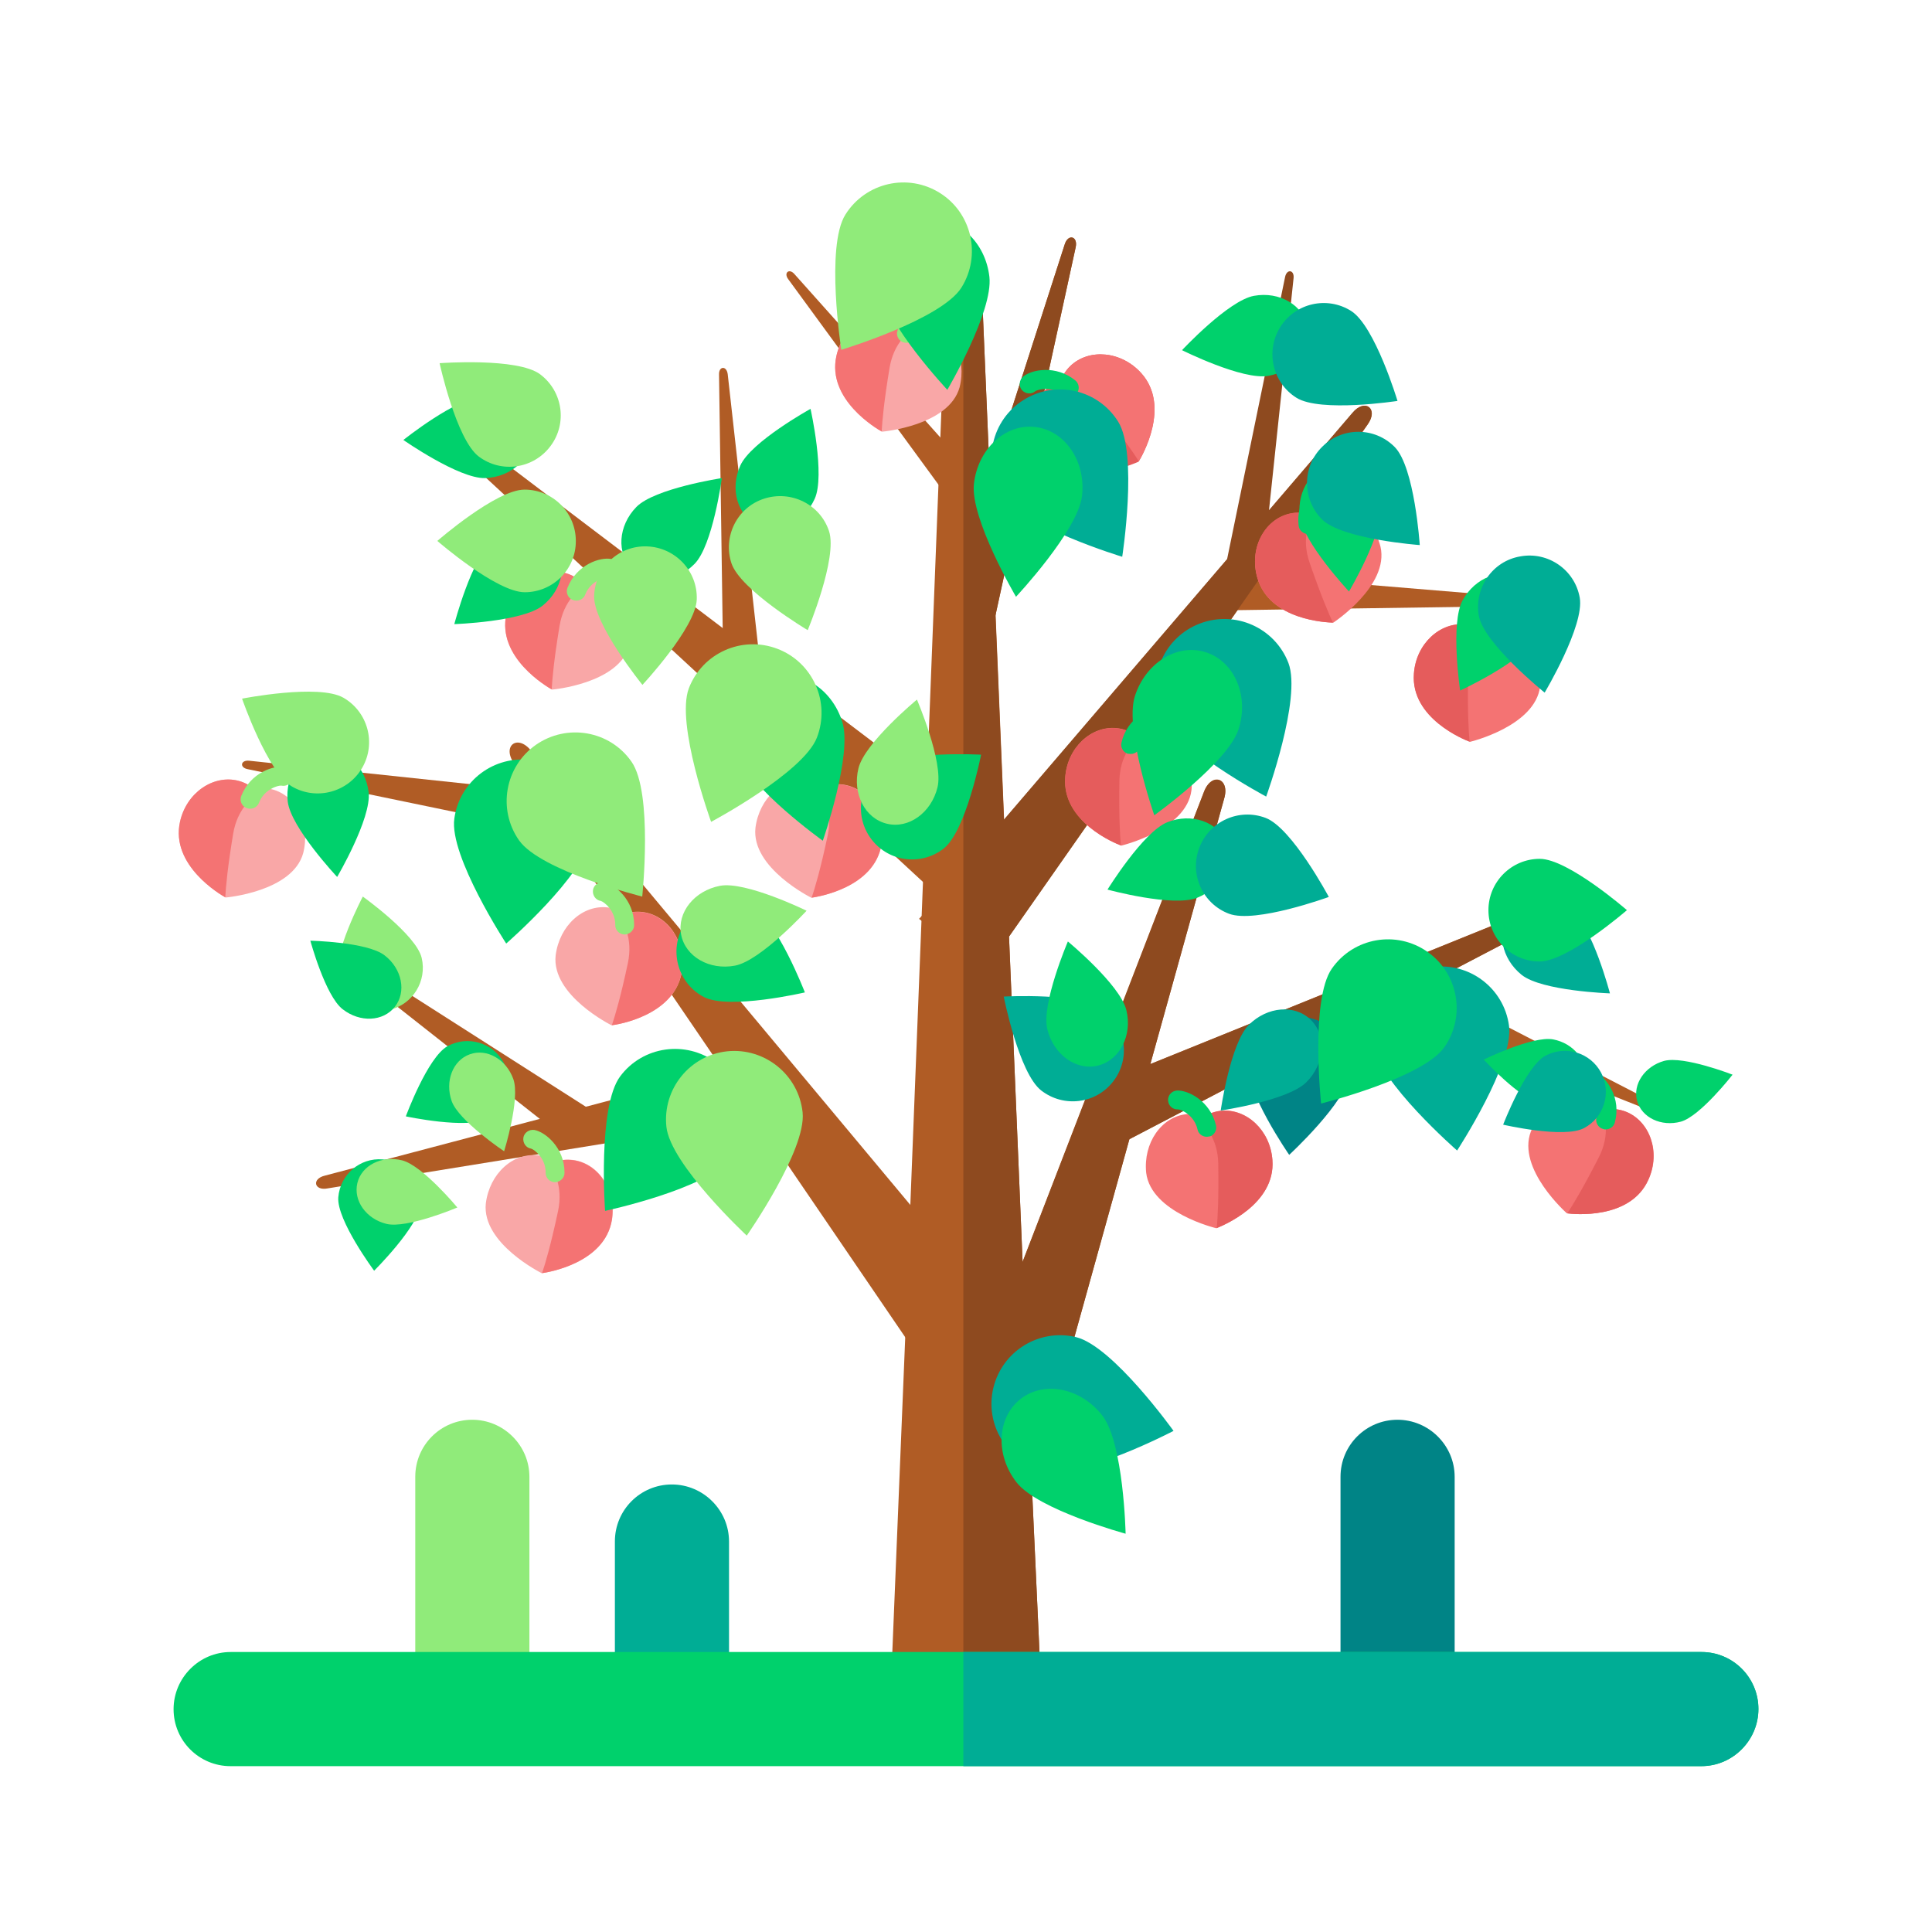 <svg xmlns="http://www.w3.org/2000/svg" width="200" height="200" class="icon" viewBox="0 0 1024 1024"><path fill="#90EB7A" d="M250.4 905.9c-8.3 0-15.9-3.4-21.4-8.9s-8.9-13-8.9-21.4v-92.9c0-16.7 13.5-30.2 30.2-30.2 8.3 0 15.9 3.4 21.4 8.9s8.9 13 8.9 21.4v92.9c.1 16.6-13.5 30.2-30.2 30.2z"/><path fill="#008486" d="M740.8 905.9c-8.3 0-15.9-3.4-21.4-8.9s-8.9-13-8.9-21.4v-92.9c0-16.7 13.5-30.2 30.2-30.2 8.3 0 15.9 3.4 21.4 8.9s8.9 13 8.9 21.4v92.9c0 16.6-13.5 30.2-30.2 30.2z"/><path fill="#00AD95" d="M356.2 905.9c-8.3 0-15.9-3.4-21.4-8.9s-8.9-13-8.9-21.4V817c0-16.7 13.5-30.2 30.2-30.2 8.3 0 15.9 3.4 21.4 8.9s8.9 13 8.9 21.4v58.7c0 16.5-13.5 30.1-30.2 30.1z"/><path fill="#B05C25" d="M552 898.7h-80l7.8-190.1 2.7-70.1 5.9-150.5v-.3l.1-2.4 2.3-59 6.6-169.4 1-25 3.4-88c.3-5.6 4.5-8.5 8.8-8.6 4.5-.2 9.1 2.7 9.4 8.6l4.6 109 3.1 73.3 4.5 108.2 1.8 42.2.4 9.3.4 10.4 7.2 172.5 5 120.7 5 109.2z"/><path fill="#B05C25" d="M648.8 423.3 609.7 564l-11.1 39.8L547 789.5l-4.1 14.8-32.3-10.8-14.9-5 14.9-38.6 16.5-42.7 4.1-10.5 10.8-28 96.1-249c4-10.7 14-7.4 10.7 3.6z"/><path fill="#B05C25" d="m272.5 404.7 222.8 326.8 39.6-30.1-253.4-303.5c-7.2-9-15.6-2.6-9 6.8zM829 483.4 598.6 603.8l-3.1 1.6-13.9-30.1 28-11.3 216.2-87.5c7.1-2.9 10.1 3.5 3.2 6.9z"/><path fill="#B05C25" d="m173.5 629.9 243-39.4-6.4-30.2-237.9 62.8c-7.1 1.7-5.7 8.1 1.3 6.8zM724.9 225 669 304.7l-.9 1.3-133.3 190.4-12.6 18-11.6-9-.6-.5-21.1-16.5-.5-.4-1.3-1 .5-.5 1-1.1 22.1-25.8 4.4-5.1 17.2-20.1 118.3-138.1 22.2-25.9 44.2-51.6c6.5-7.9 13.9-2.2 7.9 6.2z"/><path fill="#B05C25" d="M806.5 321.2 683 323l-34.4.5h-1.5v-.8l.6-19.2 6.8.6 152 12.6c4.8.2 4.6 4.4 0 4.5zm72 269-114.7-45.7-32-12.7-1.4-.6.3-.7 7.9-17.5 6.1 3.2 135.5 70c4.4 1.9 2.6 5.8-1.7 4zM239.7 236.7l259.4 239.9 28.5-34.1-281.4-213.4c-8.1-6.4-14.1.8-6.5 7.6z"/><path fill="#B05C25" d="m381.1 198.6 2.3 159.4 20-1.3-17.7-158.4c-.6-4.6-4.8-4.3-4.6.3zM131.4 407.7l175.9 36.4-16.7-24.1-158.5-16.8c-4.6-.5-5.3 3.7-.7 4.5zm42.8 97.2 125.2 98.6 28.8-5.6-151.4-96.7c-3.8-2.6-6.2.9-2.6 3.7zm395.9-373.7-42.5 195-2.4 11.2-14.6-3.9-11.1-3 11.1-34.3 14-43.3 39.7-123.3c1.8-5.9 7.2-4.4 5.8 1.6zm-149 14.1 100.1 112.1-14.7 11.9L417.8 148c-2.6-3.4.5-6 3.3-2.7z"/><path fill="#8E4A1F" d="M829 483.4 598.6 603.8 547 789.5l5 109.2h-41.4V135.3c4.5-.2 9.1 2.7 9.4 8.6l4.6 109 39.7-123.3c1.8-5.9 7.2-4.4 5.8 1.6l-42.5 195 4.5 108.2 118.3-138.1 30.7-149.4c.9-4.6 5.1-3.9 4.5.7l-13 122.8 44.2-51.6c6.6-7.9 14-2.1 8 6.2L669 304.7l-.2 1.5-.8-.1-133.2 190.3 7.2 172.5 96.1-249c4-10.8 14-7.5 10.7 3.5L609.7 564l216.2-87.5c7-2.9 10 3.5 3.1 6.9z"/><path fill="#F9A7A7" d="M467.3 228.7c.1.1.2.1.2.1s35.4-3 41.1-23.5c3.9-15.4-3.5-30.6-16.7-33.9-.8-.2-1.7-.4-2.6-.5-2.3-.3-4.6-.1-6.8.3-2.4-2-5.2-3.5-8.4-4.3-13.1-3.3-27.4 6.3-30.8 21.8-5.1 23.1 21.5 38.6 24 40z"/><path fill="#F47373" d="M467.3 228.7c.3-5.3 1.2-15.8 4.2-33.8 2.2-13 10-20.1 17.8-24-2.3-.3-4.6-.1-6.8.3-2.4-2-5.2-3.5-8.4-4.3-13.1-3.3-27.4 6.3-30.8 21.8-5.1 23.1 21.5 38.6 24 40z"/><path fill="#90EB7A" d="M478 181.1c-2.1-1.1-3.2-3.8-2.2-6.2 4.9-12.4 17.5-16.4 23.2-15.2 2.8.6 4.5 3.3 3.9 5.9-.6 2.8-3.2 4.5-5.9 3.9-1.8-.2-9.1 2-11.8 9-.9 2.6-3.9 3.9-6.5 2.9-.2-.1-.4-.1-.7-.3z"/><path fill="#F9A7A7" d="M292.4 365.4c.1.1.2.1.2.1s35.4-3 41.1-23.5c3.9-15.4-3.5-30.6-16.7-33.9-.8-.2-1.7-.4-2.6-.5-2.3-.3-4.6-.1-6.8.3-2.4-2-5.2-3.5-8.4-4.3-13.1-3.3-27.4 6.3-30.8 21.8-5.1 23 21.4 38.5 24 40z"/><path fill="#F47373" d="M292.4 365.4c.3-5.3 1.2-15.8 4.2-33.8 2.2-13 10-20.1 17.8-24-2.3-.3-4.6-.1-6.8.3-2.4-2-5.2-3.5-8.4-4.3-13.1-3.3-27.4 6.3-30.8 21.8-5.1 23 21.4 38.5 24 40z"/><path fill="#90EB7A" d="M303 317.7c-2.1-1.1-3.2-3.8-2.2-6.2 4.9-12.4 17.5-16.4 23.2-15.2 2.8.6 4.5 3.3 3.9 5.9-.6 2.8-3.2 4.5-5.9 3.9-1.8-.2-9.1 2-11.8 9-.9 2.6-3.9 3.9-6.5 2.9-.2-.1-.4-.1-.7-.3z"/><path fill="#F9A7A7" d="M119.4 475.6c.1.1.2.1.2.1s35.4-3 41.1-23.5c3.9-15.4-3.5-30.6-16.7-33.9-.8-.2-1.7-.4-2.6-.5-2.3-.3-4.6-.1-6.8.3-2.4-2-5.2-3.5-8.4-4.3-13.1-3.3-27.4 6.3-30.8 21.8-5.1 23.1 21.5 38.6 24 40z"/><path fill="#F47373" d="M119.4 475.6c.3-5.3 1.2-15.8 4.2-33.8 2.2-13 10-20.1 17.8-24-2.3-.3-4.6-.1-6.8.3-2.4-2-5.2-3.5-8.4-4.3-13.1-3.3-27.4 6.3-30.8 21.8-5.1 23.1 21.5 38.6 24 40z"/><path fill="#90EB7A" d="M130.1 428c-2.1-1.1-3.2-3.8-2.2-6.2 4.9-12.4 17.5-16.4 23.2-15.2 2.8.6 4.5 3.3 3.9 5.9-.6 2.8-3.2 4.5-5.9 3.9-1.8-.2-9.1 2-11.8 9-.9 2.6-3.9 3.9-6.5 2.9-.2-.1-.4-.1-.7-.3z"/><path fill="#F9A7A7" d="M430.2 475.8h-.2s-31.9-15.8-29.6-37c2-15.8 14.5-27.2 28-25.4.9.1 1.7.3 2.6.5 2.2.6 4.3 1.5 6.2 2.8 3-1 6.1-1.3 9.4-.9 13.4 1.7 23.1 15.9 20.7 31.6-3.8 23.3-34.3 28-37.1 28.4z"/><path fill="#F47373" d="M430.2 475.8c1.7-5 4.7-15.1 8.5-33 2.7-12.9-1.9-22.4-7.8-28.8 2.2.6 4.3 1.5 6.2 2.8 3-1 6.1-1.3 9.4-.9 13.4 1.7 23.1 15.9 20.7 31.6-3.7 23.2-34.2 27.9-37 28.3z"/><path fill="#90EB7A" d="M437 427.7c-2.8 0-5.1-2.3-5-5.1.1-7.5-5.9-12.2-7.7-12.7-2.7-.4-4.5-3-4.1-5.8.4-2.6 3-4.5 5.8-4.1 5.7 1 16 9.3 16 22.6.1 2.6-2 4.7-4.3 5-.3.1-.5 0-.7.1z"/><path fill="#F9A7A7" d="M324.3 543.4h-.2s-31.9-15.8-29.6-37c2-15.8 14.5-27.2 28-25.4.9.1 1.7.3 2.6.5 2.2.6 4.3 1.5 6.2 2.8 3-1 6.1-1.3 9.4-.9 13.4 1.7 23.1 15.9 20.7 31.6-3.8 23.3-34.2 28.1-37.1 28.4z"/><path fill="#F47373" d="M324.3 543.4c1.7-5 4.7-15.1 8.5-33 2.7-12.9-1.9-22.4-7.8-28.8 2.2.6 4.3 1.5 6.2 2.8 3-1 6.1-1.3 9.4-.9 13.4 1.7 23.1 15.9 20.7 31.6-3.7 23.2-34.1 28-37 28.3z"/><path fill="#90EB7A" d="M331.1 495.3c-2.8 0-5.1-2.3-5-5.1.1-7.5-5.9-12.2-7.7-12.7-2.7-.4-4.5-3-4.1-5.8.4-2.6 3-4.5 5.8-4.1 5.7 1 16 9.3 16 22.6.1 2.6-2 4.7-4.3 5-.3.1-.5.1-.7.1z"/><path fill="#F9A7A7" d="M287.3 674.8h-.2s-31.9-15.8-29.6-37c2-15.8 14.5-27.2 28-25.4.9.1 1.7.3 2.6.5 2.2.6 4.3 1.5 6.2 2.8 3-1 6.1-1.3 9.4-.9 13.4 1.7 23.1 15.9 20.7 31.6-3.8 23.2-34.2 28-37.1 28.4z"/><path fill="#F47373" d="M287.3 674.8c1.7-5 4.7-15.1 8.5-33 2.7-12.9-1.9-22.4-7.8-28.8 2.2.6 4.3 1.5 6.2 2.8 3-1 6.1-1.3 9.4-.9 13.4 1.7 23.1 15.9 20.7 31.6-3.7 23.1-34.1 27.9-37 28.3z"/><path fill="#90EB7A" d="M294.2 626.6c-2.8 0-5.1-2.3-5-5.1.1-7.5-5.9-12.2-7.7-12.7-2.7-.4-4.5-3-4.1-5.8.4-2.6 3-4.5 5.8-4.1 5.7 1 16 9.3 16 22.6.1 2.6-2 4.7-4.3 5-.3.1-.5.1-.7.1z"/><path fill="#00D16C" d="M386.9 614.1c-12 16.1-66.2 27.7-66.2 27.7s-4-55.2 8-71.3 34.8-19.3 50.9-7.3c16 12.1 19.3 34.9 7.3 50.9z"/><path fill="#90EB7A" d="M425.4 589.6c2.1 20-29.6 65.3-29.6 65.3s-40.5-37.7-42.6-57.7 12.4-37.9 32.3-40c19.9-2 37.8 12.5 39.9 32.4z"/><path fill="#00D16C" d="M312.8 443.8c-2.7 19.9-44.5 56.3-44.5 56.3s-30.3-46.4-27.5-66.2c2.7-19.9 21.1-33.8 41-31 19.9 2.7 33.8 21 31 40.9z"/><path fill="#90EB7A" d="M334.7 403.7c11.5 16.4 5.7 71.5 5.7 71.5s-53.7-13.4-65.3-29.8c-11.5-16.4-7.5-39.1 8.9-50.6 16.5-11.5 39.2-7.6 50.7 8.9z"/><path fill="#00D16C" d="M524.4 146.7c2.1 18.4-22.3 59.9-22.3 59.9s-32.9-35.1-35-53.5 9.1-34.7 24.9-36.5c15.8-1.8 30.3 11.7 32.4 30.1z"/><path fill="#90EB7A" d="M509.6 152.4c-10.7 17-63.7 33-63.7 33s-8.5-54.7 2.2-71.7 33.1-22.1 50.1-11.4c16.9 10.6 22 33.1 11.4 50.1z"/><path fill="#00D16C" d="M446.4 382.5c5.6 17.6-10.3 63.1-10.3 63.1s-39.1-28-44.7-45.7c-5.6-17.6 2.2-35.8 17.4-40.7s32 5.6 37.6 23.3z"/><path fill="#90EB7A" d="M433 390.9c-7.2 18.7-56.1 44.7-56.1 44.7s-18.9-52-11.8-70.8c7.2-18.7 28.2-28.1 47-20.9s28.1 28.3 20.9 47z"/><path fill="#00D16C" d="M195.4 420c1.5 13.8-16.7 44.8-16.7 44.8s-24.6-26.2-26.2-40c-1.5-13.8 6.8-26 18.6-27.3 11.9-1.4 22.7 8.7 24.3 22.5z"/><path fill="#90EB7A" d="M154.8 416.9c-13-7.5-26.5-46.6-26.5-46.6s40.6-8 53.7-.5c13 7.5 17.5 24.1 10 37.1s-24.2 17.5-37.2 10z"/><path fill="#00D16C" d="M257.1 253.4c-13.8.4-43.3-20.2-43.3-20.2s28.1-22.5 42-22.9c13.8-.4 25.4 8.8 25.8 20.7.3 11.9-10.6 21.9-24.5 22.4z"/><path fill="#90EB7A" d="M253.8 242c-12-9-20.8-49.5-20.8-49.5s41.3-3.1 53.3 5.9 14.5 26 5.5 38c-9 12.1-26 14.6-38 5.6z"/><path fill="#00D16C" d="M337.3 268.7c9.7-9.9 45.3-15.3 45.3-15.3s-4.8 35.7-14.5 45.5c-9.7 9.9-24.5 11.1-32.9 2.8-8.6-8.3-7.6-23.1 2.1-33z"/><path fill="#90EB7A" d="M369.3 317.7c-.5 15-28.8 45.3-28.8 45.3s-26.1-32.2-25.6-47.2S328 289 343 289.6s26.8 13.1 26.3 28.1z"/><path fill="#00D16C" d="M392.4 246.7c5.7-12.6 37.2-30 37.2-30s7.9 35.2 2.2 47.7c-5.7 12.6-19.1 18.9-29.9 14-11-4.9-15.2-19.1-9.5-31.7z"/><path fill="#90EB7A" d="M439.4 281.5c4.7 14.2-11.3 52.5-11.3 52.5s-35.6-21.2-40.4-35.4c-4.7-14.2 3-29.7 17.3-34.3 14.3-4.6 29.7 3 34.4 17.2z"/><path fill="#00D16C" d="M287.6 321c-10.8 8.6-46.8 9.8-46.8 9.8s9.1-34.8 19.9-43.5c10.8-8.6 25.6-8.1 33 1.2 7.4 9.3 4.7 23.9-6.1 32.5z"/><path fill="#90EB7A" d="M278.1 313.9c-15 0-46.3-27.2-46.3-27.2s31.2-27.2 46.2-27.2 27.2 12.2 27.2 27.2c.1 15-12.1 27.2-27.1 27.2z"/><path fill="#00D16C" d="M398.4 480.3c13.3 7 28.2 45.7 28.2 45.7s-40.3 9.4-53.6 2.4c-13.3-7-18.3-23.5-11.3-36.7 7-13.4 23.4-18.4 36.7-11.4z"/><path fill="#90EB7A" d="M381.6 469.5c13.6-2.6 45.9 13.2 45.9 13.2s-24.3 26.5-37.9 29.1-26.4-4.8-28.6-16.5 7-23.2 20.6-25.8zM179.1 518.3c-3-12.3 13.2-43.1 13.2-43.1s28.3 20.2 31.2 32.5c2.9 12.3-4.7 24.6-16.9 27.5-12.3 3-24.5-4.6-27.5-16.9z"/><path fill="#00D16C" d="M181.6 534.9c-9.2-7.1-17.1-36.3-17.1-36.3s30.2.6 39.4 7.8c9.2 7.1 11.6 19.3 5.4 27.2-6.2 7.9-18.5 8.5-27.7 1.3zM466.8 406.9c11.9-9.2 53.2-6.9 53.2-6.9s-8 40.6-19.9 49.8c-11.9 9.2-28.9 7.1-38.1-4.8s-7-28.8 4.8-38.1z"/><path fill="#90EB7A" d="M455 407.2c3.3-13.5 31-36.4 31-36.4s14.2 33.1 10.9 46.5c-3.3 13.5-15.3 22.1-26.8 19.3-11.7-2.8-18.4-16-15.1-29.4z"/><path fill="#00D16C" d="M258.3 592.9c-10.6 5.8-43.2-1.2-43.2-1.2s11.5-31.3 22.1-37.2c10.6-5.8 23.9-2 29.7 8.6s1.9 24-8.6 29.8z"/><path fill="#90EB7A" d="M272.1 572c3.7 10.5-4.9 38.2-4.9 38.2s-24.1-16.1-27.8-26.6.6-21.6 9.6-24.8c9-3.3 19.4 2.7 23.1 13.2z"/><path fill="#00D16C" d="M223 638c-1 12-24.7 35.5-24.7 35.5s-19.9-26.8-19-38.9c1-12 11.4-21.1 23.5-20.1 12 .9 21.1 11.5 20.2 23.5z"/><path fill="#90EB7A" d="M213.1 615c10.8 2.7 29.3 25 29.3 25s-26.7 11.3-37.5 8.7-17.7-12.3-15.5-21.6c2.2-9.4 12.9-14.8 23.7-12.1z"/><path fill="#E55C5C" d="M603.6 244.5c-.1.1-.1.2-.1.2s-32.4 14.7-47.4-.4c-10.9-11.5-11.9-28.4-2-37.7.6-.6 1.3-1.2 2-1.7 1.9-1.3 3.9-2.4 6.1-3.1 1.1-2.9 2.8-5.6 5.2-7.9 9.8-9.3 26.9-7.9 37.5 3.9 15.8 17.6.2 44.2-1.3 46.7z"/><path fill="#F47373" d="M603.6 244.5c-2.8-4.5-8.8-13.2-20.2-27.4-8.3-10.3-18.5-12.6-27.3-12.2 1.9-1.3 3.9-2.4 6.1-3.1 1.1-2.9 2.8-5.6 5.2-7.9 9.8-9.3 26.9-7.9 37.5 3.9 15.8 17.6.2 44.2-1.3 46.7z"/><path fill="#00D16C" d="M570.6 208.7c-1.8 2.1-5 2.5-7.1.7-5.8-4.8-13.2-3.1-14.7-2.1-2.1 1.8-5.2 1.6-7.1-.5-1.8-2-1.6-5.2.5-7.1 4.4-3.8 17.3-6.5 27.7 1.9 2 1.6 2.4 4.5 1.1 6.5-.1.4-.3.4-.4.6z"/><path fill="#F47373" d="M706.5 330h.2s29.7-19.5 25-40.2c-3.9-15.4-17.6-25.3-30.8-21.9-.9.2-1.7.5-2.5.8-2.1.8-4.1 2-5.9 3.5-3.1-.6-6.2-.6-9.4.2-13.1 3.3-21.1 18.5-16.7 33.8 6.4 22.7 37.2 23.7 40.1 23.8z"/><path fill="#E55C5C" d="M706.5 330c-2.3-4.8-6.4-14.5-12.4-31.8-4.3-12.5-.8-22.4 4.3-29.6-2.1.8-4.1 2-5.9 3.5-3.1-.6-6.2-.6-9.4.2-13.1 3.3-21.1 18.5-16.7 33.8 6.4 22.8 37.2 23.8 40.1 23.9z"/><path fill="#00D16C" d="M693.2 283c-2.4 0-4.6-1.8-4.9-4.4-1.6-13.2 7.6-22.7 13.2-24.4 2.7-.8 5.5.8 6.2 3.3.8 2.7-.7 5.5-3.3 6.2-1.7.7-7.1 6.1-6.1 13.5.4 2.7-1.6 5.3-4.3 5.6-.2.2-.4.2-.8.2z"/><path fill="#F47373" d="M778.9 393.1c.1.1.2.1.2.1s34.6-8.2 37.2-29.4c1.6-15.8-8-29.7-21.5-31.1-.9-.1-1.7-.1-2.6-.1-2.3.1-4.5.5-6.7 1.3-2.7-1.6-5.7-2.7-8.9-3-13.4-1.3-26.1 10.3-27.2 26.1-1.8 23.7 26.8 35.1 29.5 36.1z"/><path fill="#E55C5C" d="M778.9 393.1c-.5-5.3-1.1-15.8-.8-34.1.2-13.2 6.9-21.4 14.1-26.3-2.3.1-4.5.5-6.7 1.3-2.7-1.6-5.7-2.7-8.9-3-13.4-1.3-26.1 10.3-27.2 26.1-1.8 23.6 26.8 35 29.5 36z"/><path fill="#00D16C" d="M782.4 344.5c-2.2-.8-3.7-3.3-3.1-5.8 3-13 14.9-18.8 20.7-18.5 2.9.2 4.9 2.6 4.7 5.3-.2 2.9-2.5 4.9-5.3 4.7-1.8.1-8.7 3.3-10.3 10.6-.5 2.7-3.3 4.4-6 3.8-.2 0-.4 0-.7-.1z"/><path fill="#F47373" d="M594.1 448.1c.1.1.2.1.2.1s34.6-8.2 37.2-29.4c1.6-15.8-8-29.7-21.5-31.1-.9-.1-1.7-.1-2.6-.1-2.3.1-4.5.5-6.7 1.3-2.7-1.6-5.7-2.7-8.9-3-13.4-1.3-26.1 10.3-27.2 26.1-1.8 23.6 26.7 35.1 29.5 36.1z"/><path fill="#E55C5C" d="M594.1 448.1c-.5-5.3-1.1-15.8-.8-34.1.2-13.2 6.9-21.4 14.1-26.3-2.3.1-4.5.5-6.7 1.3-2.7-1.6-5.7-2.7-8.9-3-13.4-1.3-26.1 10.3-27.2 26.1-1.8 23.5 26.7 35 29.5 36z"/><path fill="#00D16C" d="M597.5 399.4c-2.2-.8-3.7-3.3-3.1-5.8 3-13 14.9-18.8 20.7-18.5 2.9.2 4.9 2.6 4.7 5.3-.2 2.9-2.5 4.9-5.3 4.7-1.8.1-8.7 3.3-10.3 10.6-.5 2.7-3.3 4.4-6 3.8-.1 0-.3.1-.7-.1z"/><path fill="#F47373" d="M644.9 650.9c-.1.1-.2.1-.2.1s-34.6-8.2-37.2-29.4c-1.6-15.8 8-29.7 21.5-31.1.9-.1 1.7-.1 2.6-.1 2.3.1 4.5.5 6.7 1.3 2.7-1.6 5.7-2.7 8.9-3 13.4-1.3 26.1 10.3 27.2 26.1 1.8 23.6-26.8 35-29.5 36.1z"/><path fill="#E55C5C" d="M644.9 650.9c.5-5.3 1.1-15.8.8-34.1-.2-13.2-6.9-21.4-14.1-26.3 2.3.1 4.5.5 6.7 1.3 2.7-1.6 5.7-2.7 8.9-3 13.4-1.3 26.1 10.3 27.2 26.1 1.8 23.5-26.8 34.9-29.5 36z"/><path fill="#00D16C" d="M640.7 602.4c-2.7.6-5.5-1.1-6-3.8-1.6-7.3-8.5-10.6-10.3-10.6-2.8.2-5.1-1.9-5.3-4.7-.2-2.7 1.9-5.1 4.7-5.3 5.8-.3 17.7 5.5 20.7 18.5.6 2.5-.9 5-3.1 5.8-.3 0-.5 0-.7.1z"/><path fill="#F47373" d="M830.7 643.1h-.2s-26.7-23.5-19.1-43.4c6-14.7 21-22.5 33.6-17.3.8.3 1.6.7 2.4 1.1 2 1.1 3.8 2.6 5.3 4.3 3.1-.2 6.3.3 9.3 1.5 12.5 5.1 18.3 21.3 11.8 35.8-9.6 21.7-40.2 18.4-43.1 18z"/><path fill="#E55C5C" d="M830.7 643.1c2.9-4.4 8.4-13.4 16.7-29.7 6-11.7 3.9-22.1-.1-29.9 2 1.1 3.8 2.6 5.3 4.3 3.1-.2 6.3.3 9.3 1.5 12.5 5.1 18.3 21.3 11.8 35.8-9.5 21.7-40.1 18.4-43 18z"/><path fill="#00D16C" d="M849.7 598.4c-2.7-.7-4.3-3.6-3.5-6.2 2-7.2-2.6-13.3-4.1-14.3-2.5-1.1-3.6-4-2.4-6.6 1.1-2.4 4-3.6 6.6-2.4 5.3 2.4 13.1 13.1 9.6 26-.6 2.5-3.1 4-5.5 3.7-.3-.1-.5-.2-.7-.2z"/><path fill="#00AD95" d="M531.1 262.1c10.7 17 63.7 33 63.7 33s8.5-54.7-2.2-71.7-33.1-22.1-50.1-11.4c-17 10.6-22.1 33.1-11.4 50.1z"/><path fill="#00D16C" d="M516.2 256.4c-2.1 18.4 22.3 59.9 22.3 59.9s32.9-35.1 35-53.5-9.1-34.7-24.9-36.5c-15.8-1.8-30.3 11.7-32.4 30.1z"/><path fill="#00AD95" d="M615 377.5c7.2 18.7 56.1 44.7 56.1 44.7s18.9-52 11.8-70.8c-7.2-18.7-28.2-28.1-47-20.9s-28.1 28.2-20.9 47z"/><path fill="#00D16C" d="M601.5 369c-5.6 17.6 10.3 63.1 10.3 63.1s39.1-28 44.7-45.7c5.6-17.6-2.2-35.8-17.4-40.7s-32 5.7-37.6 23.3z"/><path fill="#00AD95" d="M553.4 779.4c19.5 4.7 68.6-21 68.6-21s-32.2-45-51.7-49.7-39.1 7.4-43.8 26.9c-4.7 19.5 7.4 39.1 26.9 43.8z"/><path fill="#00D16C" d="M538.8 785.7c11.4 14.6 57.8 27.2 57.8 27.2s-1-48.1-12.4-62.7c-11.4-14.6-30.8-18.5-43.3-8.7s-13.5 29.6-2.1 44.2zM688.9 273.4c1.5 13.8 26.1 40.1 26.1 40.1s18.3-31 16.8-44.8c-1.5-13.8-12.3-23.9-24.1-22.6-12 1.4-20.3 13.6-18.8 27.3z"/><path fill="#00AD95" d="M700.6 275.2c10.6 10.7 51.9 13.7 51.9 13.7s-2.7-41.3-13.3-52-27.8-10.7-38.4-.1c-10.7 10.5-10.7 27.7-.2 38.4z"/><path fill="#00D16C" d="M775.2 318.2c-6.6 12.2-1.3 47.8-1.3 47.8s32.7-15.1 39.3-27.3c6.6-12.2 3.5-26.7-7-32.3-10.7-5.6-24.4-.3-31 11.8z"/><path fill="#00AD95" d="M783.8 326.3c2.6 14.8 34.9 40.8 34.9 40.8s21.2-35.5 18.6-50.3c-2.6-14.8-16.8-24.6-31.5-21.9-14.8 2.5-24.5 16.7-22 31.4z"/><path fill="#00D16C" d="M664.6 156.8c-13.6 2.5-38.1 28.8-38.1 28.8s32.2 16.1 45.8 13.6 22.9-14 20.8-25.7c-2.2-11.7-14.9-19.2-28.5-16.7z"/><path fill="#00AD95" d="M687.1 210.8c12.7 8 53.6 1.7 53.6 1.7s-11.9-39.7-24.6-47.7c-12.7-8-29.5-4.2-37.5 8.5s-4.2 29.5 8.5 37.5z"/><path fill="#00D16C" d="M618.7 435.8c-12.8 5.1-31.7 35.7-31.7 35.7s34.7 9.5 47.6 4.3 19.7-18.2 15.3-29.3c-4.5-11-18.4-15.8-31.2-10.7z"/><path fill="#00AD95" d="M651.4 484.3c14 5.3 52.9-8.9 52.9-8.9s-19.5-36.6-33.5-41.9-29.7 1.7-35.1 15.7c-5.4 14 1.6 29.8 15.7 35.1zM806.5 516.7c10.8 8.6 46.8 9.8 46.8 9.8s-9.1-34.8-19.9-43.5c-10.8-8.6-25.6-8.1-33 1.2-7.5 9.3-4.7 23.8 6.1 32.5z"/><path fill="#00D16C" d="M816 509.6c15 0 46.3-27.2 46.3-27.2s-31.2-27.2-46.2-27.2-27.2 12.2-27.2 27.2 12.1 27.2 27.1 27.2z"/><path fill="#008486" d="M661.4 563.1c-1.7 14.9 21.9 49 21.9 49s30.5-28.1 32.1-43c1.7-14.9-9.1-28.4-24-30-14.9-1.7-28.4 9-30 24z"/><path fill="#00AD95" d="M661.9 543.2c-9.8 9.8-14.9 45.4-14.9 45.4s35.6-5.2 45.4-15c9.8-9.8 10.9-24.6 2.4-33-8.4-8.4-23.1-7.2-32.9 2.6zM585.2 535.1c-11.9-9.2-53.2-6.9-53.2-6.9s8 40.6 19.9 49.8 28.9 7.1 38.1-4.8c9.2-11.8 7-28.8-4.8-38.1z"/><path fill="#00D16C" d="M597 535.4c-3.3-13.5-31-36.4-31-36.4s-14.2 33.1-10.9 46.5c3.3 13.5 15.3 22.1 26.8 19.3s18.4-16 15.1-29.4z"/><path fill="#00AD95" d="M727.8 553.5c2.7 19.9 44.5 56.3 44.5 56.3s30.3-46.4 27.5-66.2c-2.7-19.9-21.1-33.8-41-31s-33.8 21-31 40.9z"/><path fill="#00D16C" d="M705.9 513.4c-11.5 16.4-5.7 71.5-5.7 71.5s53.7-13.4 65.3-29.8c11.5-16.4 7.5-39.1-8.9-50.6-16.5-11.6-39.2-7.6-50.7 8.9zM823.2 550.9c-10.9-2-36.8 10.7-36.8 10.7s19.5 21.2 30.4 23.3c10.9 2 21.1-3.9 22.9-13.3 1.8-9.4-5.6-18.6-16.5-20.7z"/><path fill="#00AD95" d="M819.2 559.5c-10.6 5.6-22.5 36.6-22.5 36.6s32.3 7.5 42.9 1.8c10.6-5.6 14.6-18.8 9-29.4-5.7-10.6-18.8-14.6-29.4-9z"/><path fill="#00D16C" d="M890.9 594.5c10.3-2.9 27.4-24.9 27.4-24.9s-25.9-10.1-36.3-7.3c-10.3 2.9-16.7 12.4-14.3 21.2 2.5 8.9 12.8 13.8 23.2 11zM932 905.8c0 8.3-3.4 15.9-8.9 21.4s-13 8.9-21.4 8.9H122.2c-16.7 0-30.2-13.5-30.2-30.2 0-8.3 3.4-15.9 8.9-21.4s13-8.9 21.4-8.9h779.5c16.7 0 30.2 13.5 30.2 30.2z"/><path fill="#00AD95" d="M932 905.8c0 8.3-3.4 15.9-8.9 21.4s-13 8.9-21.4 8.9H510.6v-60.5h391.2c16.7 0 30.2 13.5 30.2 30.2z"/></svg>